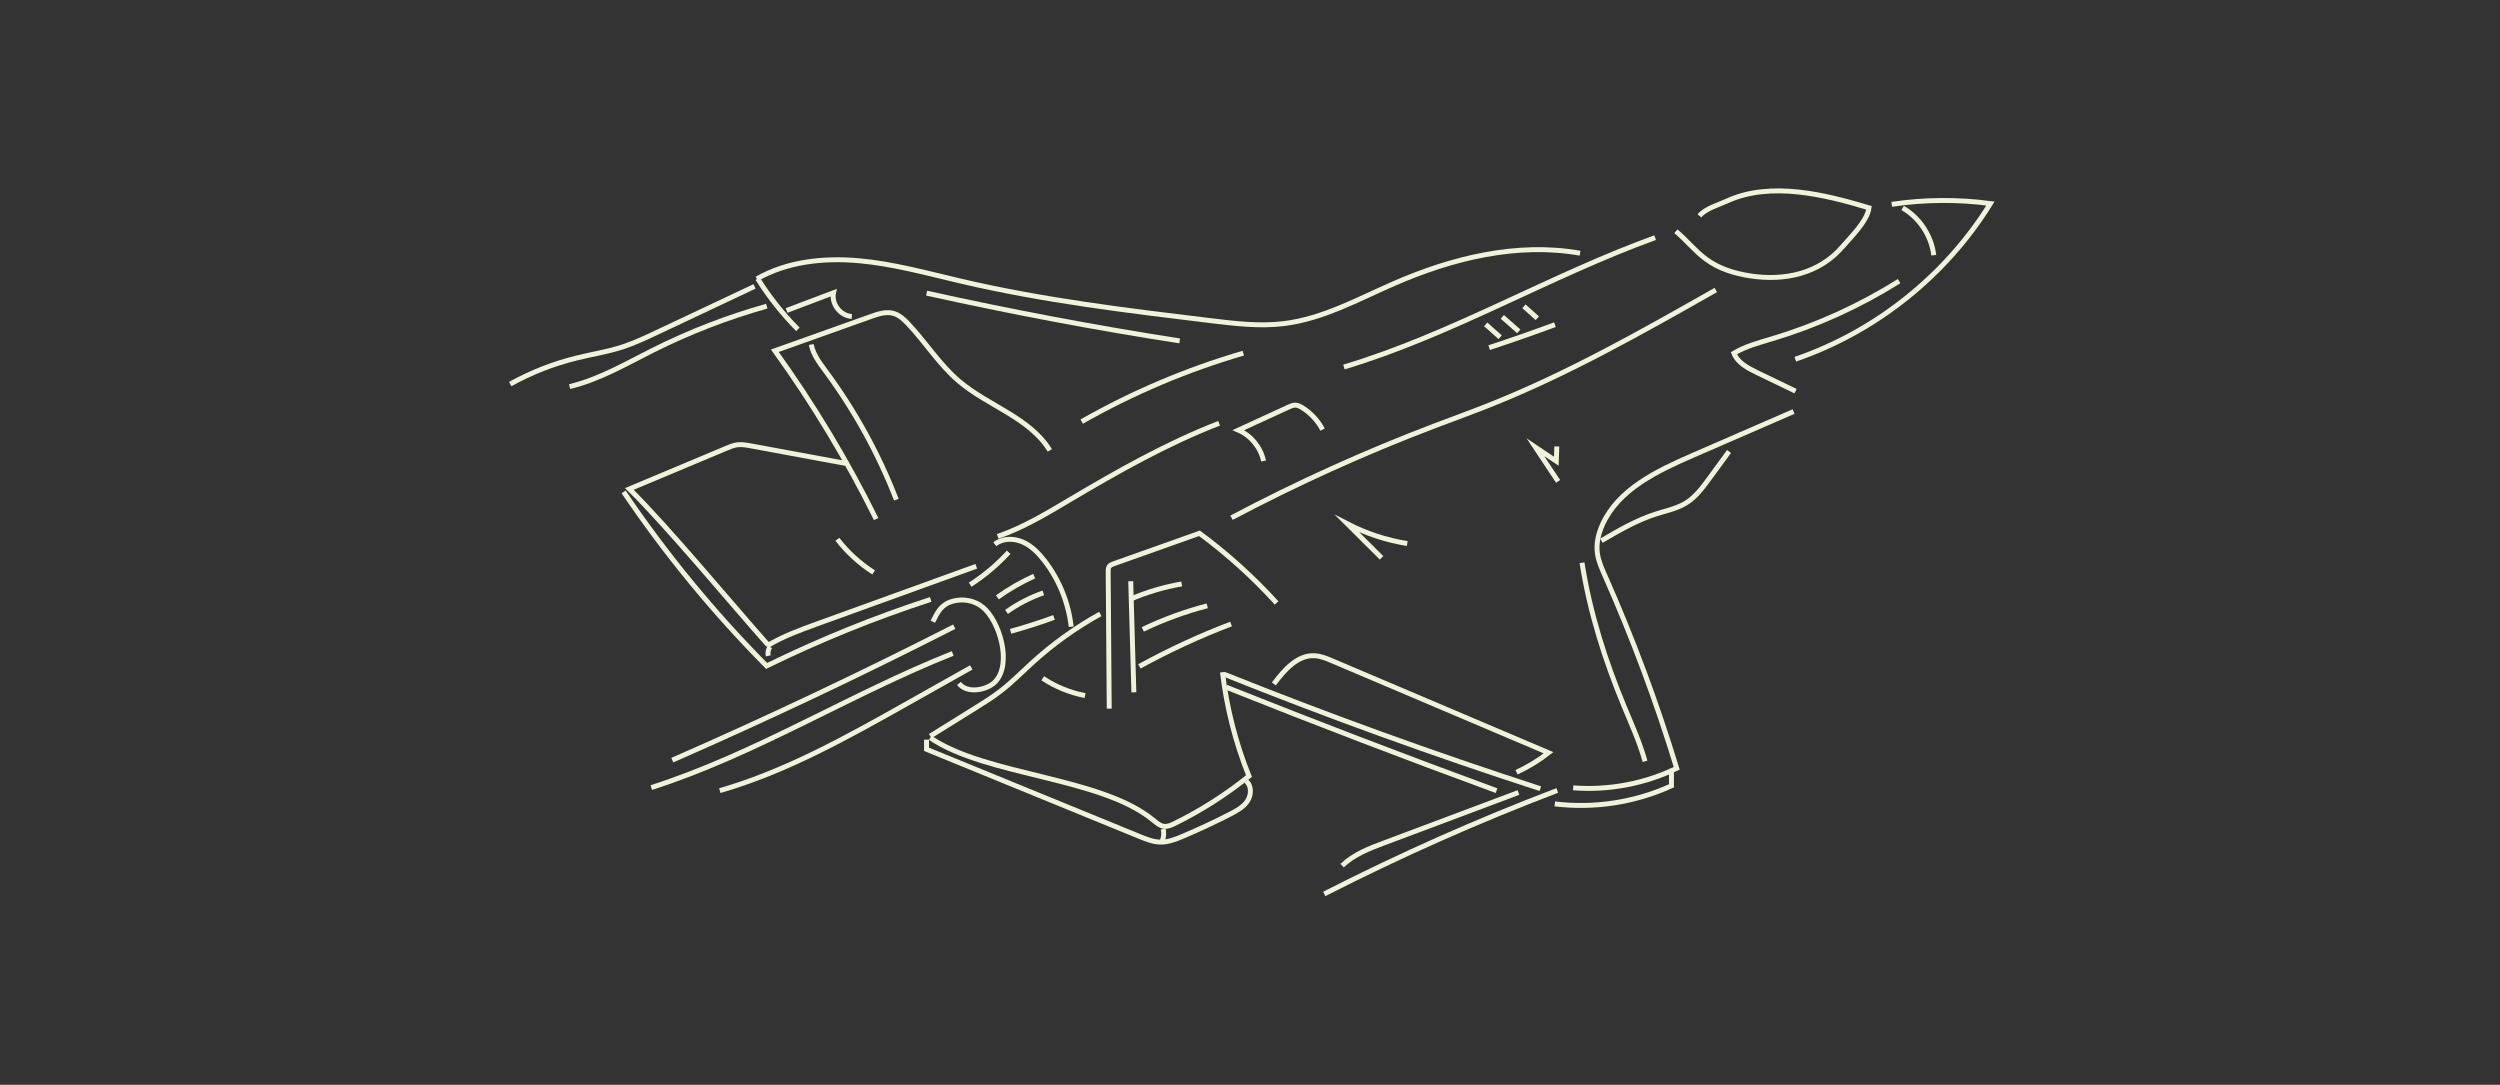 <svg width="507" height="220" viewBox="0 0 507 220" fill="none" xmlns="http://www.w3.org/2000/svg">
<rect x="0" y="0" width="507" height="220" fill="#333333" stroke="none"/>
<path d="M383.64 41.44C390.26 40.45 397.02 40.4 403.66 41.28C394.61 55.92 380.37 67.28 364.08 72.85" stroke="#F0F2DA" stroke-miterlimit="10"/>
<path d="M335.66 48.19C314.23 55.96 294.39 67.88 272.55 74.43" stroke="#F0F2DA" stroke-miterlimit="10"/>
<path d="M364.14 79.33C361.54 78.07 358.94 76.82 356.33 75.56C354.45 74.65 352.4 73.58 351.64 71.63C354 70.22 356.7 69.51 359.33 68.72C368.41 66 377.12 62.05 385.14 57.01" stroke="#F0F2DA" stroke-miterlimit="10"/>
<path d="M212.91 91.34C208.84 84.69 200.41 82.35 194.47 77.3C190.52 73.94 187.73 69.44 184.17 65.67C183.34 64.79 182.41 63.91 181.24 63.57C179.71 63.12 178.09 63.66 176.59 64.2C170.11 66.51 163.62 68.82 157.14 71.13C164.91 81.92 171.79 93.35 177.68 105.26" stroke="#F0F2DA" stroke-miterlimit="10"/>
<path d="M249.75 105C263.02 97.98 276.73 91.77 290.77 86.43C294.58 84.98 298.41 83.6 302.2 82.09C318.11 75.75 333.07 67.26 347.97 58.81" stroke="#F0F2DA" stroke-miterlimit="10"/>
<path d="M201.75 110.37C203.3 109.14 205.56 109.12 207.37 109.9C209.18 110.68 210.61 112.15 211.82 113.71C214.8 117.57 216.69 122.26 217.24 127.1" stroke="#F0F2DA" stroke-miterlimit="10"/>
<path d="M188.65 149.28C191.68 147.4 194.7 145.51 197.73 143.63C199.53 142.51 201.33 141.39 203 140.09C205.24 138.35 207.23 136.32 209.32 134.42C213.52 130.59 218.17 127.26 223.14 124.51" stroke="#F0F2DA" stroke-miterlimit="10"/>
<path d="M320.44 51.35C307.68 49.1 294.51 52.34 282.64 57.53C275.38 60.7 268.27 64.65 260.41 65.62C255.5 66.23 250.53 65.63 245.61 65.04C228.62 62.99 211.59 60.93 194.93 57.03C188.03 55.42 181.16 53.49 174.1 52.87C167.04 52.25 159.65 53.03 153.49 56.55" stroke="#F0F2DA" stroke-miterlimit="10"/>
<path d="M363.74 83.46C356.9 86.43 350.07 89.41 343.23 92.38C336.03 95.52 328.21 99.23 324.98 106.39C324.17 108.19 323.69 110.18 323.94 112.13C324.14 113.73 324.82 115.23 325.47 116.71C331.11 129.43 335.98 142.5 340.04 155.81C333.55 158.95 326.22 160.33 319.04 159.77" stroke="#F0F2DA" stroke-miterlimit="10"/>
<path d="M307.55 156.61C309.86 155.55 312.05 154.22 314.05 152.66C299.41 146.44 284.77 140.22 270.14 134.01C269.01 133.53 267.86 133.05 266.63 132.98C263.13 132.78 260.43 135.89 258.34 138.7" stroke="#F0F2DA" stroke-miterlimit="10"/>
<path d="M247.92 136.32C248.77 143.54 250.58 150.64 253.29 157.39C248.63 161.15 243.55 164.39 238.18 167.02C237.51 167.35 236.8 167.67 236.06 167.58C235.24 167.48 234.57 166.89 233.93 166.36C223.25 157.54 200.13 157.39 188.65 149.63" stroke="#F0F2DA" stroke-miterlimit="10"/>
<path d="M155.53 131C158.72 129.06 162.26 127.77 165.77 126.5C176.51 122.61 187.25 118.72 197.99 114.84" stroke="#F0F2DA" stroke-miterlimit="10"/>
<path d="M202.27 121.14C204.61 119.47 207.11 118.02 209.73 116.84" stroke="#F0F2DA" stroke-miterlimit="10"/>
<path d="M204.95 128.03C207.92 127.22 210.86 126.28 213.75 125.21" stroke="#F0F2DA" stroke-miterlimit="10"/>
<path d="M196.75 118.58C199.62 116.73 202.25 114.51 204.56 112" stroke="#F0F2DA" stroke-miterlimit="10"/>
<path d="M204.12 124.1C206.41 122.47 208.94 121.16 211.59 120.23" stroke="#F0F2DA" stroke-miterlimit="10"/>
<path d="M171.97 94.07C165.4 92.85 158.82 91.63 152.25 90.42C151.36 90.26 150.46 90.09 149.57 90.2C148.76 90.3 147.99 90.62 147.23 90.94C140.7 93.68 134.16 96.42 127.63 99.16C135.45 106.87 148.48 122.61 155.78 130.81" stroke="#F0F2DA" stroke-miterlimit="10"/>
<path d="M268.22 87.12C267.28 85.33 265.86 83.79 264.15 82.71C263.69 82.42 263.17 82.15 262.63 82.16C262.18 82.16 261.77 82.36 261.36 82.54C257.96 84.1 254.55 85.67 251.15 87.23C253.72 88.34 255.68 90.75 256.25 93.49" stroke="#F0F2DA" stroke-miterlimit="10"/>
<path d="M309.05 62.11C309.96 62.92 310.86 63.73 311.77 64.54" stroke="#F0F2DA" stroke-miterlimit="10"/>
<path d="M301.3 65.78L304.23 68.39" stroke="#F0F2DA" stroke-miterlimit="10"/>
<path d="M304.67 64.26C305.78 65.24 306.9 66.22 308.01 67.2" stroke="#F0F2DA" stroke-miterlimit="10"/>
<path d="M202.33 108.78C207.48 107.03 212.18 104.18 216.86 101.41C226.66 95.6 236.61 89.96 247.23 85.84" stroke="#F0F2DA" stroke-miterlimit="10"/>
<path d="M258.89 122.28C254.16 117.07 248.91 112.33 243.25 108.15C237.45 110.21 231.65 112.27 225.86 114.33C225.52 114.45 225.16 114.59 224.95 114.88C224.74 115.18 224.73 115.57 224.74 115.94C224.81 125.2 224.88 134.46 224.95 143.72" stroke="#F0F2DA" stroke-miterlimit="10"/>
<path d="M231.07 135.14C237.06 131.86 243.27 128.98 249.66 126.55" stroke="#F0F2DA" stroke-miterlimit="10"/>
<path d="M231.76 127.64C235.95 125.63 240.34 124.03 244.83 122.86" stroke="#F0F2DA" stroke-miterlimit="10"/>
<path d="M229.25 121.51C232.58 120.08 236.08 119.04 239.65 118.42" stroke="#F0F2DA" stroke-miterlimit="10"/>
<path d="M219.37 85.5C229.7 79.62 240.73 74.95 252.14 71.62" stroke="#F0F2DA" stroke-miterlimit="10"/>
<path d="M159.52 62.97C162.69 61.77 165.87 60.57 169.04 59.37C168.55 61.62 170.45 64.08 172.75 64.17" stroke="#F0F2DA" stroke-miterlimit="10"/>
<path d="M177.17 116.08C174.36 114.29 171.86 112.01 169.82 109.37" stroke="#F0F2DA" stroke-miterlimit="10"/>
<path d="M211.47 137.56C214.06 139.28 217 140.48 220.05 141.06" stroke="#F0F2DA" stroke-miterlimit="10"/>
<path d="M350.65 91.56C349.29 93.41 347.94 95.26 346.58 97.12C345.26 98.92 343.89 100.77 342 101.96C340.14 103.13 337.92 103.57 335.82 104.24C331.9 105.49 328.31 107.58 324.76 109.66" stroke="#F0F2DA" stroke-miterlimit="10"/>
<path d="M280.18 113.13C277.87 110.83 275.55 108.53 273.24 106.23C277.04 108.19 281.16 109.55 285.39 110.23" stroke="#F0F2DA" stroke-miterlimit="10"/>
<path d="M315.98 97.62C314.45 95.31 312.91 93.01 311.38 90.7C312.79 91.65 314.21 92.6 315.62 93.54C315.65 92.54 315.69 91.54 315.72 90.54" stroke="#F0F2DA" stroke-miterlimit="10"/>
<path d="M333.61 154.4C332.56 150.56 330.9 146.93 329.37 143.25C325.48 133.88 322.4 124.14 320.83 114.12" stroke="#F0F2DA" stroke-miterlimit="10"/>
<path d="M239.24 69.14C222.04 66.46 204.92 63.22 187.92 59.45" stroke="#F0F2DA" stroke-miterlimit="10"/>
<path d="M248.31 136.76C269.4 145.21 290.77 152.94 312.38 159.95" stroke="#F0F2DA" stroke-miterlimit="10"/>
<path d="M153.66 56.51C155.98 60.23 158.72 63.68 161.81 66.79" stroke="#F0F2DA" stroke-miterlimit="10"/>
<path d="M315.34 65.84C310.92 67.48 306.47 69.03 302 70.5" stroke="#F0F2DA" stroke-miterlimit="10"/>
<path d="M385.86 42.17C389.29 44.16 391.7 47.82 392.17 51.76" stroke="#F0F2DA" stroke-miterlimit="10"/>
<path d="M193.52 127.09C174.73 136.67 155.66 145.7 136.34 154.16" stroke="#F0F2DA" stroke-miterlimit="10"/>
<path d="M196.97 135.35C192.68 137.76 188.39 140.18 184.11 142.59C171.86 149.48 159.48 156.44 145.98 160.34" stroke="#F0F2DA" stroke-miterlimit="10"/>
<path d="M193.21 132.52C172.47 140.75 153.34 152.91 132.08 159.72" stroke="#F0F2DA" stroke-miterlimit="10"/>
<path d="M315.82 160.3C299.7 166.44 283.92 173.45 268.56 181.29" stroke="#F0F2DA" stroke-miterlimit="10"/>
<path d="M153.02 58.08C146.43 61.19 139.85 64.29 133.26 67.4C130.94 68.49 128.62 69.59 126.19 70.38C123.15 71.36 119.98 71.85 116.88 72.62C112.2 73.77 107.68 75.55 103.47 77.89" stroke="#F0F2DA" stroke-miterlimit="10"/>
<path d="M155.5 62.09C147.54 64.33 139.8 67.33 132.41 71.03C126.91 73.79 121.51 76.97 115.52 78.4" stroke="#F0F2DA" stroke-miterlimit="10"/>
<path d="M307.94 160.72C298.88 164.12 289.82 167.52 280.76 170.92C277.69 172.07 274.53 173.28 272.18 175.56" stroke="#F0F2DA" stroke-miterlimit="10"/>
<path d="M164.52 69.87C164.91 71.91 166.23 73.63 167.47 75.31C173.37 83.3 178.2 92.08 181.78 101.34" stroke="#F0F2DA" stroke-miterlimit="10"/>
<path d="M229.31 117.87C229.52 125.38 229.74 132.89 229.95 140.4" stroke="#F0F2DA" stroke-miterlimit="10"/>
<path d="M187.9 150.01V151.96C202.3 157.85 216.7 163.74 231.09 169.63C232.46 170.19 233.88 170.76 235.36 170.78C236.92 170.8 238.42 170.21 239.86 169.6C243.12 168.22 246.32 166.73 249.47 165.11C250.79 164.43 252.16 163.69 252.98 162.45C253.8 161.21 253.86 159.34 252.71 158.4" stroke="#F0F2DA" stroke-miterlimit="10"/>
<path d="M126.47 99.76C135.02 112.39 144.74 124.22 155.47 135.05C166.23 129.78 177.36 125.27 188.75 121.56" stroke="#F0F2DA" stroke-miterlimit="10"/>
<path d="M156.15 131.17C155.79 131.7 155.66 132.38 155.8 133.01" stroke="#F0F2DA" stroke-miterlimit="10"/>
<path d="M235.88 168.11C236.11 168.97 236.01 169.92 235.63 170.72" stroke="#F0F2DA" stroke-miterlimit="10"/>
<path d="M248.67 139.36C266.85 146.61 285.13 153.61 303.5 160.35" stroke="#F0F2DA" stroke-miterlimit="10"/>
<path d="M315.31 163.03C323.34 164.01 331.62 162.72 338.98 159.36C338.98 158.21 338.97 157.07 338.96 155.92" stroke="#F0F2DA" stroke-miterlimit="10"/>
<path d="M339.87 46.9C342 48.67 343.67 50.84 345.96 52.54C348.63 54.52 351.75 55.46 355.02 55.96C361.95 57.01 368.95 55.5 373.63 50.06C375.4 48.01 378.67 44.86 379.04 42.15C370.32 39.53 359.14 36.67 350.24 40.76C348.5 41.56 345.89 42.28 344.64 43.77" stroke="#F0F2DA" stroke-miterlimit="10"/>
<path d="M189.18 126.08C190.13 124.18 190.87 122.57 193.2 121.93C195.3 121.35 197.6 121.75 199.31 123.14C202.66 125.87 205.3 134.51 201.88 138.21C200.24 139.99 196.1 140.75 194.48 138.6" stroke="#F0F2DA" stroke-miterlimit="10"/>
</svg>
